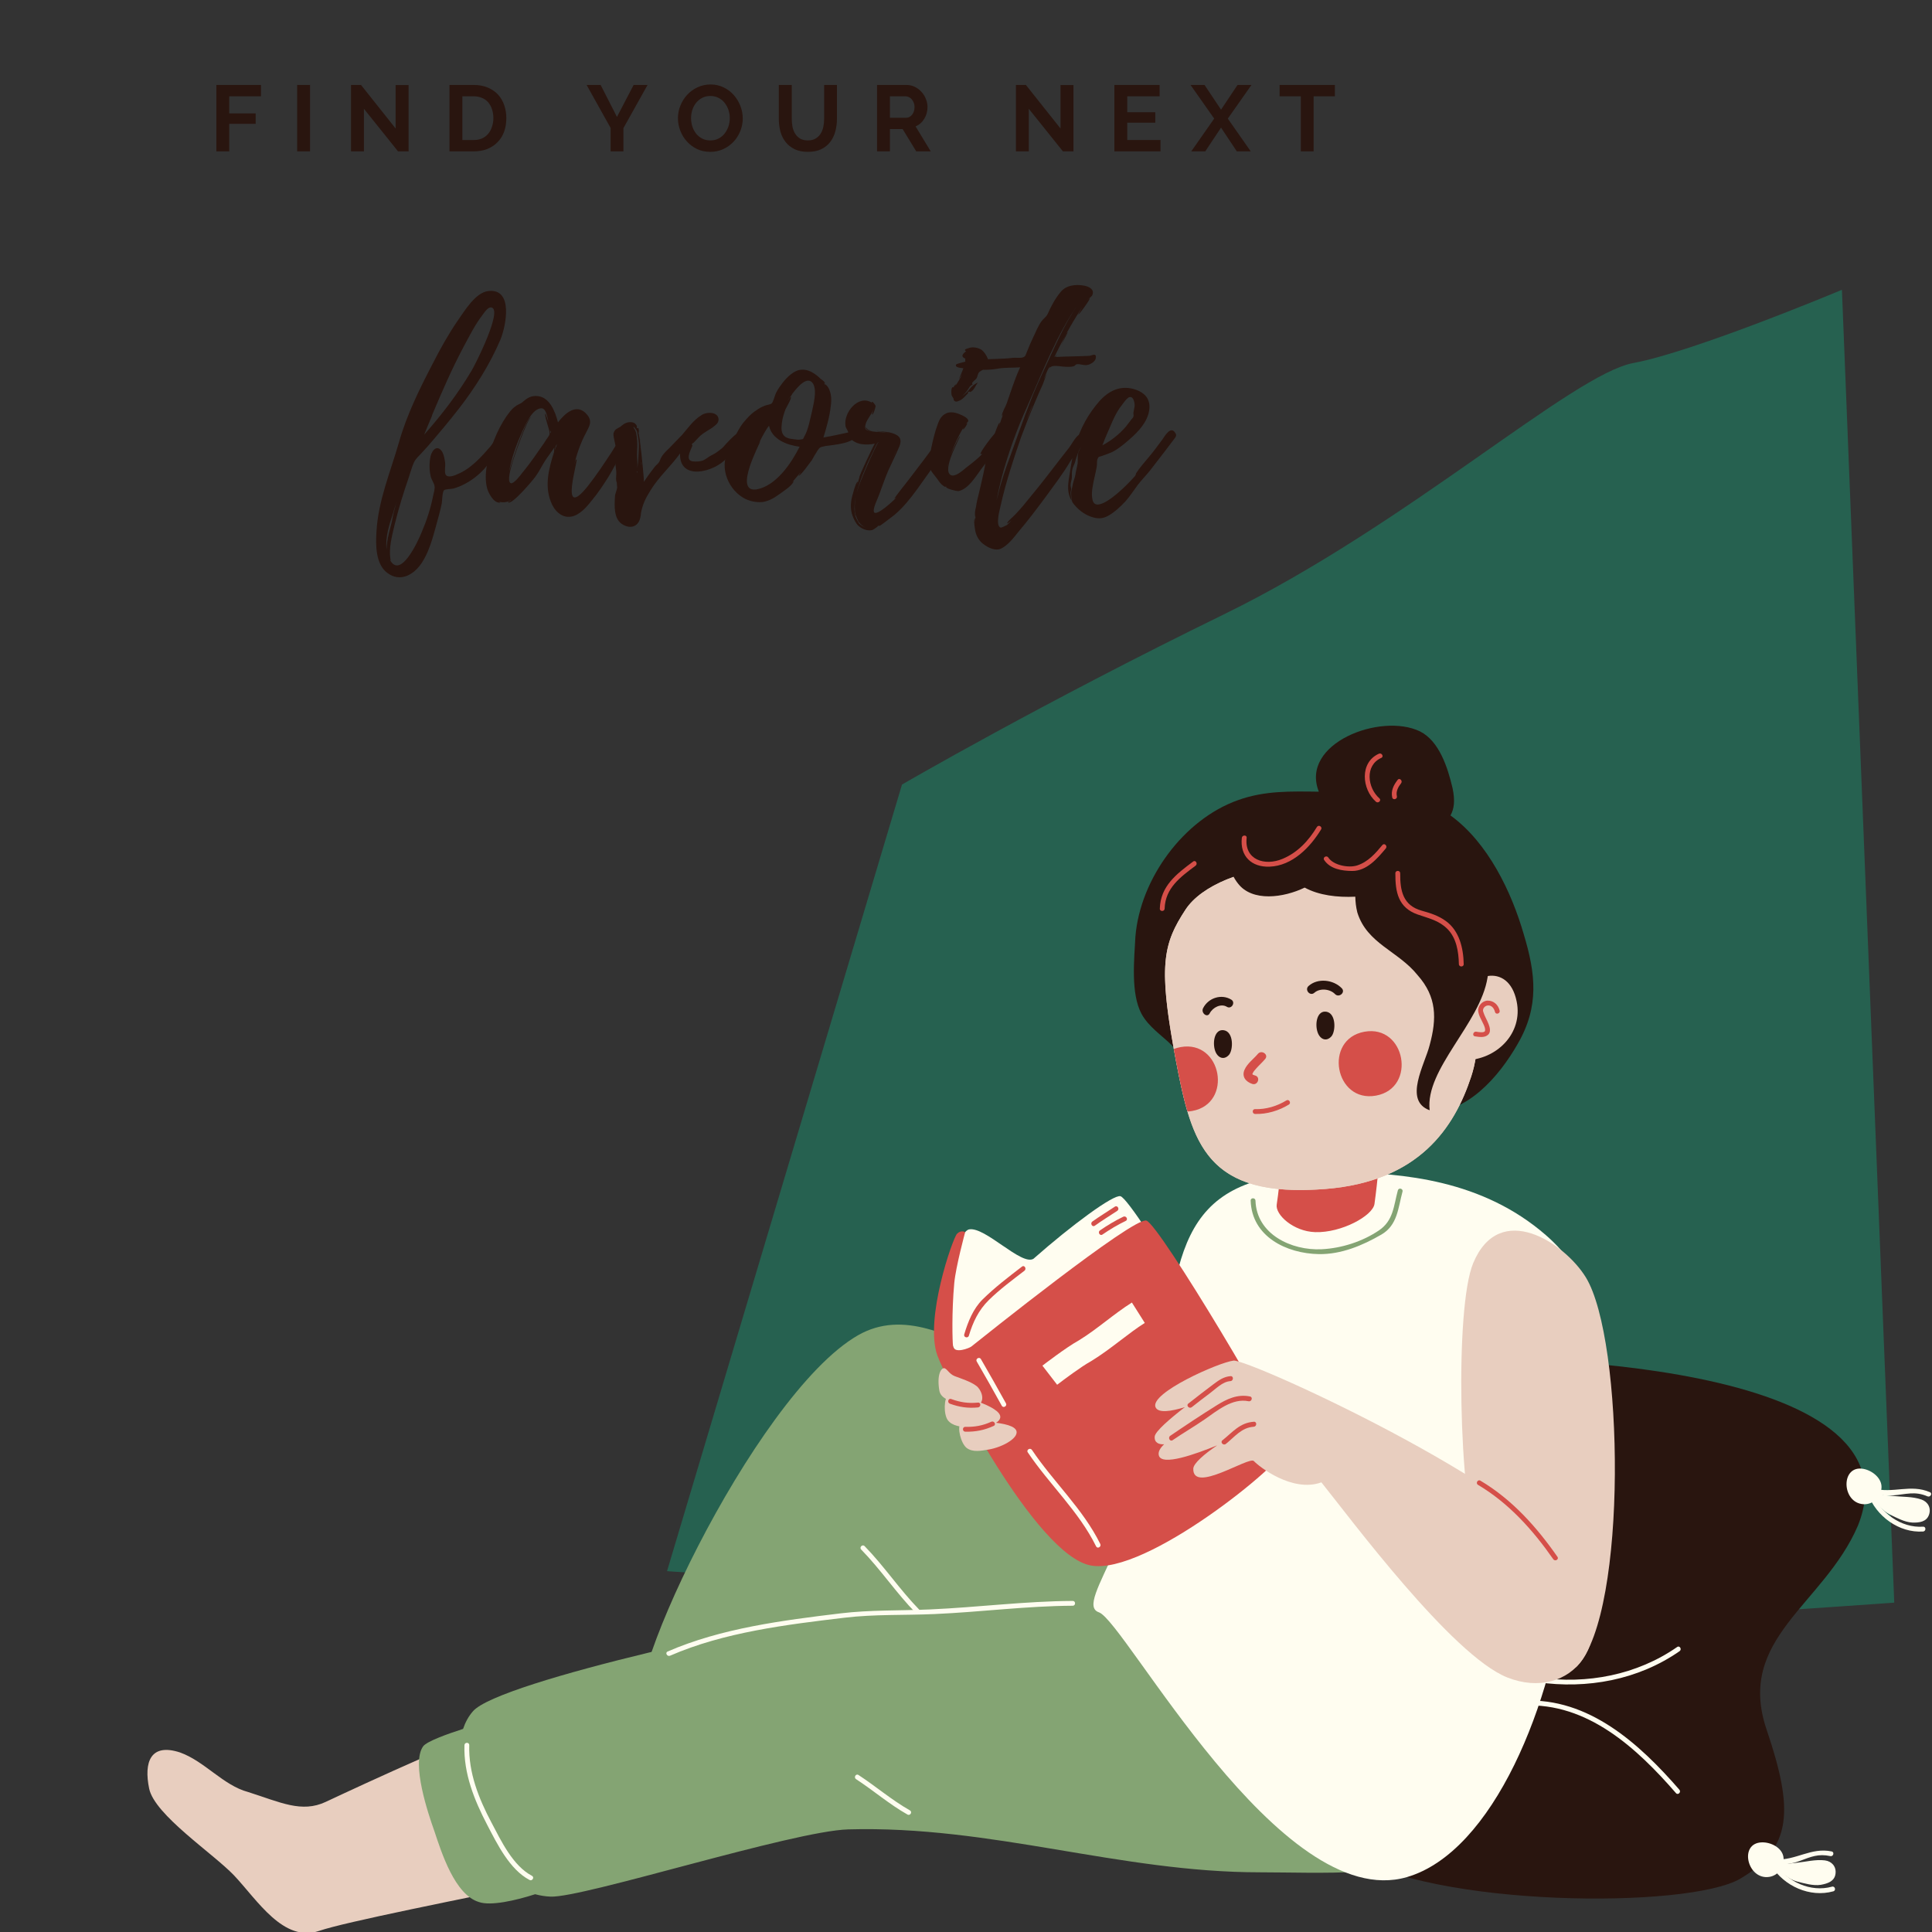 <?xml version="1.0" encoding="UTF-8"?>
<svg xmlns="http://www.w3.org/2000/svg" xmlns:xlink="http://www.w3.org/1999/xlink" width="375pt" height="375pt" viewBox="0 0 375 375" version="1.2">
<rect x="0" y="0" width="375" height="375" fill="#333333" stroke="none"/>
<defs>
<g>
<symbol overflow="visible" id="glyph1-0">
<path style="stroke:none;" d=""/>
</symbol>
<symbol overflow="visible" id="glyph1-1">
<path style="stroke:none;" d="M 1.344 0 L 1.344 -12.891 L 10 -12.891 L 10 -10.688 L 3.844 -10.688 L 3.844 -7.375 L 8.969 -7.375 L 8.969 -5.344 L 3.844 -5.344 L 3.844 0 Z M 1.344 0 "/>
</symbol>
<symbol overflow="visible" id="glyph1-2">
<path style="stroke:none;" d="M 1.344 0 L 1.344 -12.891 L 3.844 -12.891 L 3.844 0 Z M 1.344 0 "/>
</symbol>
<symbol overflow="visible" id="glyph1-3">
<path style="stroke:none;" d="M 3.844 -8.266 L 3.844 0 L 1.344 0 L 1.344 -12.891 L 3.281 -12.891 L 10 -4.438 L 10 -12.875 L 12.516 -12.875 L 12.516 0 L 10.469 0 Z M 3.844 -8.266 "/>
</symbol>
<symbol overflow="visible" id="glyph1-4">
<path style="stroke:none;" d="M 1.344 0 L 1.344 -12.891 L 6.031 -12.891 C 7.082 -12.891 8.004 -12.719 8.797 -12.375 C 9.586 -12.039 10.25 -11.582 10.781 -11 C 11.312 -10.414 11.707 -9.734 11.969 -8.953 C 12.238 -8.172 12.375 -7.344 12.375 -6.469 C 12.375 -5.488 12.227 -4.598 11.938 -3.797 C 11.645 -3.004 11.219 -2.328 10.656 -1.766 C 10.102 -1.203 9.438 -0.766 8.656 -0.453 C 7.875 -0.148 7 0 6.031 0 Z M 9.859 -6.469 C 9.859 -7.082 9.77 -7.648 9.594 -8.172 C 9.426 -8.691 9.18 -9.141 8.859 -9.516 C 8.535 -9.891 8.133 -10.176 7.656 -10.375 C 7.176 -10.582 6.633 -10.688 6.031 -10.688 L 3.844 -10.688 L 3.844 -2.203 L 6.031 -2.203 C 6.645 -2.203 7.191 -2.305 7.672 -2.516 C 8.148 -2.734 8.547 -3.035 8.859 -3.422 C 9.18 -3.805 9.426 -4.258 9.594 -4.781 C 9.77 -5.301 9.859 -5.863 9.859 -6.469 Z M 9.859 -6.469 "/>
</symbol>
<symbol overflow="visible" id="glyph1-5">
<path style="stroke:none;" d=""/>
</symbol>
<symbol overflow="visible" id="glyph1-6">
<path style="stroke:none;" d="M 2.797 -12.891 L 5.969 -6.688 L 9.203 -12.891 L 11.906 -12.891 L 7.219 -4.5 L 7.219 0 L 4.734 0 L 4.734 -4.547 L 0.078 -12.891 Z M 2.797 -12.891 "/>
</symbol>
<symbol overflow="visible" id="glyph1-7">
<path style="stroke:none;" d="M 6.844 0.094 C 5.895 0.094 5.035 -0.086 4.266 -0.453 C 3.504 -0.828 2.848 -1.316 2.297 -1.922 C 1.742 -2.535 1.316 -3.234 1.016 -4.016 C 0.711 -4.805 0.562 -5.617 0.562 -6.453 C 0.562 -7.305 0.723 -8.125 1.047 -8.906 C 1.367 -9.695 1.812 -10.395 2.375 -11 C 2.938 -11.602 3.602 -12.082 4.375 -12.438 C 5.145 -12.801 5.988 -12.984 6.906 -12.984 C 7.832 -12.984 8.68 -12.789 9.453 -12.406 C 10.223 -12.031 10.879 -11.531 11.422 -10.906 C 11.961 -10.289 12.383 -9.586 12.688 -8.797 C 12.988 -8.016 13.141 -7.219 13.141 -6.406 C 13.141 -5.551 12.984 -4.734 12.672 -3.953 C 12.359 -3.172 11.922 -2.477 11.359 -1.875 C 10.805 -1.281 10.141 -0.801 9.359 -0.438 C 8.586 -0.082 7.75 0.094 6.844 0.094 Z M 3.109 -6.453 C 3.109 -5.891 3.191 -5.348 3.359 -4.828 C 3.523 -4.305 3.77 -3.844 4.094 -3.438 C 4.414 -3.039 4.805 -2.723 5.266 -2.484 C 5.734 -2.242 6.266 -2.125 6.859 -2.125 C 7.461 -2.125 8 -2.25 8.469 -2.5 C 8.938 -2.75 9.328 -3.078 9.641 -3.484 C 9.961 -3.898 10.207 -4.363 10.375 -4.875 C 10.539 -5.383 10.625 -5.91 10.625 -6.453 C 10.625 -7.004 10.535 -7.539 10.359 -8.062 C 10.18 -8.582 9.93 -9.039 9.609 -9.438 C 9.285 -9.844 8.891 -10.16 8.422 -10.391 C 7.961 -10.629 7.441 -10.75 6.859 -10.75 C 6.254 -10.75 5.719 -10.625 5.25 -10.375 C 4.781 -10.125 4.383 -9.797 4.062 -9.391 C 3.75 -8.984 3.508 -8.523 3.344 -8.016 C 3.188 -7.504 3.109 -6.984 3.109 -6.453 Z M 3.109 -6.453 "/>
</symbol>
<symbol overflow="visible" id="glyph1-8">
<path style="stroke:none;" d="M 6.797 -2.125 C 7.391 -2.125 7.883 -2.242 8.281 -2.484 C 8.688 -2.723 9.016 -3.035 9.266 -3.422 C 9.516 -3.816 9.691 -4.266 9.797 -4.766 C 9.898 -5.266 9.953 -5.781 9.953 -6.312 L 9.953 -12.891 L 12.438 -12.891 L 12.438 -6.312 C 12.438 -5.438 12.328 -4.609 12.109 -3.828 C 11.898 -3.055 11.566 -2.379 11.109 -1.797 C 10.66 -1.211 10.078 -0.75 9.359 -0.406 C 8.648 -0.07 7.801 0.094 6.812 0.094 C 5.781 0.094 4.906 -0.082 4.188 -0.438 C 3.469 -0.801 2.883 -1.273 2.438 -1.859 C 1.988 -2.441 1.66 -3.117 1.453 -3.891 C 1.254 -4.672 1.156 -5.477 1.156 -6.312 L 1.156 -12.891 L 3.672 -12.891 L 3.672 -6.312 C 3.672 -5.77 3.719 -5.25 3.812 -4.75 C 3.914 -4.25 4.094 -3.801 4.344 -3.406 C 4.594 -3.02 4.914 -2.707 5.312 -2.469 C 5.719 -2.238 6.211 -2.125 6.797 -2.125 Z M 6.797 -2.125 "/>
</symbol>
<symbol overflow="visible" id="glyph1-9">
<path style="stroke:none;" d="M 1.344 0 L 1.344 -12.891 L 7.047 -12.891 C 7.641 -12.891 8.188 -12.766 8.688 -12.516 C 9.188 -12.266 9.617 -11.938 9.984 -11.531 C 10.348 -11.133 10.629 -10.676 10.828 -10.156 C 11.035 -9.645 11.141 -9.129 11.141 -8.609 C 11.141 -7.773 10.93 -7.016 10.516 -6.328 C 10.098 -5.641 9.535 -5.145 8.828 -4.844 L 11.766 0 L 8.953 0 L 6.312 -4.328 L 3.844 -4.328 L 3.844 0 Z M 3.844 -6.516 L 6.984 -6.516 C 7.211 -6.516 7.426 -6.566 7.625 -6.672 C 7.832 -6.785 8.008 -6.938 8.156 -7.125 C 8.301 -7.312 8.414 -7.531 8.5 -7.781 C 8.582 -8.039 8.625 -8.316 8.625 -8.609 C 8.625 -8.91 8.57 -9.188 8.469 -9.438 C 8.375 -9.695 8.242 -9.922 8.078 -10.109 C 7.922 -10.297 7.734 -10.438 7.516 -10.531 C 7.305 -10.633 7.094 -10.688 6.875 -10.688 L 3.844 -10.688 Z M 3.844 -6.516 "/>
</symbol>
<symbol overflow="visible" id="glyph1-10">
<path style="stroke:none;" d="M 10.297 -2.203 L 10.297 0 L 1.344 0 L 1.344 -12.891 L 10.125 -12.891 L 10.125 -10.688 L 3.844 -10.688 L 3.844 -7.594 L 9.281 -7.594 L 9.281 -5.562 L 3.844 -5.562 L 3.844 -2.203 Z M 10.297 -2.203 "/>
</symbol>
<symbol overflow="visible" id="glyph1-11">
<path style="stroke:none;" d="M 2.672 -12.891 L 5.875 -8.094 L 9.078 -12.891 L 11.781 -12.891 L 7.188 -6.359 L 11.641 0 L 8.938 0 L 5.875 -4.609 L 2.812 0 L 0.094 0 L 4.547 -6.359 L -0.047 -12.891 Z M 2.672 -12.891 "/>
</symbol>
<symbol overflow="visible" id="glyph1-12">
<path style="stroke:none;" d="M 10.984 -10.688 L 6.859 -10.688 L 6.859 0 L 4.375 0 L 4.375 -10.688 L 0.25 -10.688 L 0.25 -12.891 L 10.984 -12.891 Z M 10.984 -10.688 "/>
</symbol>
<symbol overflow="visible" id="glyph0-0">
<path style="stroke:none;" d="M 22.492 -13.398 L 22.492 -13.453 C 22.059 -14.812 19.77 -11.273 19.496 -10.945 C 17.699 -8.879 15.633 -6.535 13.016 -5.5 C 12.363 -5.176 11.055 -4.738 10.73 -5.5 C 10.512 -5.992 10.73 -7.133 10.676 -7.68 C 10.566 -8.387 10.457 -9.148 10.129 -9.805 C 9.203 -11.328 8.168 -10.293 7.844 -9.039 C 7.57 -7.789 7.57 -6.371 7.844 -5.176 C 7.953 -4.52 8.496 -3.867 8.605 -3.215 C 8.715 -2.668 8.441 -1.852 8.332 -1.309 C 7.844 1.145 7.082 3.484 6.102 5.773 C 5.445 7.406 2.016 14.977 -0.055 11.109 L -0.109 11.055 L 0.109 11.219 C -0.383 9.039 0.383 6.371 0.871 4.25 C 1.633 1.145 2.559 -1.852 3.594 -4.848 C 3.812 -5.609 4.086 -6.371 4.355 -7.188 C 4.684 -8.008 4.793 -8.223 5.336 -8.824 C 6.047 -9.531 6.699 -10.293 7.352 -11 C 9.422 -13.398 11.438 -15.793 13.344 -18.246 C 16.504 -22.328 19.391 -26.906 21.402 -31.645 C 22.438 -34.148 24.02 -41.609 19.062 -41.066 C 16.559 -40.793 14.434 -37.199 13.125 -35.348 C 11.328 -32.734 9.75 -29.902 8.332 -27.121 C 5.719 -22.113 3.215 -17.047 1.688 -11.656 C 0.055 -5.938 -2.344 -0.383 -2.668 5.719 C -2.832 8.223 -2.832 11.926 -0.598 13.617 C 1.961 15.578 4.629 13.996 6.156 11.656 C 7.898 8.988 8.605 5.445 9.477 2.395 C 9.695 1.633 9.859 0.871 10.02 0.109 C 10.074 -0.328 10.129 -2.125 10.457 -2.395 C 10.73 -2.668 11.926 -2.613 12.254 -2.723 C 15.031 -3.484 18.027 -5.719 19.496 -8.223 C 20.371 -9.586 22.984 -11.492 22.492 -13.398 Z M 7.734 -15.957 C 7.734 -16.012 7.789 -16.066 7.789 -16.121 L 7.789 -16.066 C 8.113 -16.773 8.168 -16.992 8.113 -16.938 C 10.02 -21.457 11.98 -25.98 14.27 -30.281 C 15.414 -32.406 16.504 -34.586 17.973 -36.492 C 18.355 -36.98 19.008 -38.07 19.715 -37.852 C 21.785 -37.254 16.559 -26.852 15.793 -25.598 C 13.18 -21.188 10.02 -17.047 6.59 -13.18 Z M 0.543 2.125 C 0.762 1.363 0.98 0.598 1.254 -0.109 C 0.871 1.09 0.543 2.395 0.328 3.648 C 0.109 4.684 -0.707 7.188 -0.707 9.094 C -0.98 6.754 -0.164 4.195 0.543 2.125 Z M 7.953 -16.504 L 8.113 -16.938 C 8.113 -16.883 8.008 -16.664 7.953 -16.504 Z M 7.953 -16.504 "/>
</symbol>
<symbol overflow="visible" id="glyph0-1">
<path style="stroke:none;" d="M 27.723 -13.125 C 27.668 -14.324 26.688 -13.289 26.359 -12.852 C 25.652 -11.82 25 -10.73 24.344 -9.695 C 22.875 -7.461 21.402 -5.227 19.715 -3.105 C 14.105 3.812 18.027 -8.496 17.59 -8.387 C 17.375 -8.332 17.211 -7.516 17.156 -7.352 C 17.59 -9.312 18.41 -11.656 19.445 -13.562 C 20.043 -14.758 20.75 -15.738 19.66 -17.047 C 17.645 -19.496 15.305 -17.266 13.996 -15.578 C 13.453 -17.645 12.363 -20.695 9.695 -20.695 C 8.496 -20.695 7.789 -20.098 6.973 -19.391 C 6.48 -19.062 6.102 -19.008 5.664 -18.625 C 4.957 -18.137 4.465 -17.375 3.977 -16.719 C 2.125 -13.996 0.816 -10.566 0.219 -7.406 C -0.055 -5.883 -0.164 -4.195 0.273 -2.668 C 0.543 -1.797 1.523 0.164 2.777 0 C 2.832 0 2.723 -0.055 2.559 -0.164 C 3.324 0.055 4.195 -0.055 4.848 -0.488 C 4.902 -0.383 4.25 -0.109 4.25 -0.109 C 4.848 0.816 9.312 -4.574 9.641 -5.066 C 10.348 -6.047 10.84 -7.082 11.492 -8.113 C 11.98 -8.879 12.746 -9.859 13.289 -10.676 C 13.234 -10.293 13.234 -9.805 13.234 -9.805 C 12.254 -6.699 11.328 -3.324 12.637 -0.109 C 13.234 1.523 14.707 3.051 16.559 2.723 C 18.191 2.449 19.551 0.871 20.531 -0.383 C 21.73 -1.797 22.766 -3.375 23.801 -5.012 C 24.672 -6.48 25.488 -7.953 26.195 -9.586 C 26.633 -10.621 27.832 -11.871 27.723 -13.125 Z M 12.09 -12.746 C 11.82 -12.363 11.547 -11.98 11.328 -11.602 L 9.914 -9.586 C 8.988 -8.223 8.008 -6.918 6.973 -5.664 C 6.699 -5.281 5.391 -3.594 4.848 -3.758 C 4.031 -4.031 4.902 -6.863 5.012 -7.297 C 5.176 -8.062 8.062 -16.449 8.824 -16.613 C 7.844 -16.664 4.684 -6.809 4.52 -5.992 C 4.957 -8.66 5.938 -11.273 7.027 -13.727 C 7.625 -14.977 8.988 -18.301 10.785 -18.301 C 11.766 -18.301 11.98 -16.285 12.145 -15.633 C 12.09 -15.738 11.602 -17.32 11.547 -17.266 C 11.273 -17.047 12.363 -14.051 12.363 -13.617 C 12.363 -13.18 12.363 -13.18 12.09 -12.746 Z M 13.344 -10.074 C 13.344 -10.074 13.508 -10.84 13.562 -11 L 13.832 -11.383 Z M 12.527 -13.453 L 12.527 -13.996 C 12.691 -13.777 12.691 -13.617 12.527 -13.453 Z M 12.527 -13.453 "/>
</symbol>
<symbol overflow="visible" id="glyph0-2">
<path style="stroke:none;" d="M 26.578 -13.016 C 26.359 -15.738 22.438 -10.84 22.223 -10.676 C 21.566 -10.129 20.969 -9.641 20.207 -9.258 C 19.445 -8.934 18.734 -8.168 17.973 -8.062 C 17.539 -7.953 16.449 -7.898 16.012 -8.113 C 15.086 -8.605 16.066 -10.293 16.34 -11.055 C 16.395 -11.164 16.176 -11.109 16.285 -11.438 L 16.613 -11.656 L 17.59 -12.691 C 18.516 -13.672 19.77 -14.105 20.75 -14.977 C 21.078 -15.25 21.297 -15.469 21.402 -15.902 C 21.621 -17.645 19.172 -17.699 18.137 -16.992 C 16.504 -16.012 15.469 -14.434 14.324 -13.125 L 12.527 -11.273 C 11.82 -10.457 10.84 -9.75 10.293 -8.77 C 10.074 -8.441 10.074 -8.062 9.75 -7.68 C 9.422 -7.352 9.039 -7.027 8.77 -6.59 C 8.113 -5.773 7.516 -4.902 6.918 -4.031 C 6.973 -4.574 6.535 -8.605 6.316 -10.84 C 6.316 -10.184 6.371 -9.477 6.371 -9.367 L 6.262 -11 L 6.262 -11.055 C 6.156 -11.98 6.047 -12.961 5.773 -13.887 L 5.938 -13.508 C 5.992 -13.453 5.938 -14.215 5.883 -14.379 C 5.828 -14.543 5.555 -14.488 5.609 -14.324 C 5.445 -14.652 5.719 -14.758 5.391 -15.141 C 4.957 -15.738 4.086 -15.684 3.484 -15.469 C 2.996 -15.305 2.559 -14.867 2.344 -14.707 C 1.797 -14.379 1.254 -14.27 1.035 -13.453 C 0.871 -12.801 1.852 -9.695 1.688 -9.422 L 1.742 -9.477 C 1.797 -9.258 1.797 -9.039 1.797 -8.879 C 1.742 -8.879 1.742 -8.988 1.742 -9.039 C 1.742 -9.039 1.469 -8.387 1.469 -8.277 C 1.309 -7.516 1.469 -7.082 1.523 -6.371 C 1.633 -5.773 1.523 -5.281 1.523 -4.684 C 1.523 -4.141 1.633 -3.977 1.688 -3.812 C 1.633 -3.922 1.742 -2.941 1.742 -2.941 C 1.688 -2.395 1.309 -1.742 1.309 -1.09 C 1.199 0.652 1.09 2.996 2.559 4.086 C 3.594 4.848 5.066 5.066 5.883 3.812 C 6.207 3.27 6.316 2.613 6.371 1.961 C 6.699 0.273 7.297 -0.926 8.223 -2.395 C 9.859 -5.066 12.145 -7.027 13.941 -9.531 C 13.777 -4.086 20.641 -5.938 22.984 -8.605 C 23.363 -8.988 23.637 -9.477 24.02 -9.859 C 24.781 -10.512 25.488 -11.219 26.09 -12.035 C 26.305 -12.309 26.688 -12.637 26.578 -13.016 Z M 5.938 -10.566 C 5.883 -9.258 5.828 -7.953 5.664 -6.699 C 5.719 -7.734 5.555 -8.934 5.609 -10.02 C 5.664 -10.945 5.664 -11.766 5.555 -12.691 C 5.5 -13.125 5.445 -13.562 5.281 -13.941 C 5.227 -14.16 4.902 -14.488 4.902 -14.707 C 4.902 -14.867 5.391 -14.16 5.445 -14.105 C 5.609 -13.832 5.664 -13.453 5.719 -13.125 C 5.883 -12.309 5.992 -11.438 5.938 -10.566 Z M 5.609 -5.828 C 5.555 -5.828 5.5 -5.883 5.555 -6.047 C 5.664 -6.047 5.664 -5.992 5.609 -5.828 Z M 6.426 -7.188 L 6.426 -8.008 C 6.48 -7.734 6.48 -7.461 6.426 -7.188 Z M 6.262 -11.547 L 6.262 -12.363 C 6.207 -12.363 6.262 -12.035 6.262 -11.547 Z M 6.316 -10.895 C 6.262 -10.945 6.262 -10.945 6.262 -11 L 6.262 -11.109 C 6.262 -11 6.316 -10.945 6.316 -10.895 Z M 6.316 -10.895 "/>
</symbol>
<symbol overflow="visible" id="glyph0-3">
<path style="stroke:none;" d="M 25.055 -13.562 C 25.055 -13.562 25.109 -13.508 25.055 -13.617 C 24.781 -13.996 24.398 -13.727 24.02 -13.617 C 22.438 -13.289 20.805 -12.906 19.172 -12.637 C 19.77 -14.598 20.371 -16.664 20.586 -18.68 C 20.695 -19.445 20.75 -20.262 20.586 -21.023 C 20.477 -21.512 20.316 -22.004 20.043 -22.438 C 20.043 -22.438 19.391 -23.258 19.551 -22.82 L 19.496 -22.875 L 19.281 -23.309 L 19.496 -23.094 C 19.551 -23.418 18.625 -24.02 18.625 -24.02 C 17.266 -25.379 15.414 -26.414 13.562 -25.379 C 12.418 -24.727 11.492 -23.637 10.73 -22.547 C 10.457 -22.168 10.184 -21.73 9.969 -21.297 C 9.75 -20.859 9.422 -19.445 9.094 -19.227 C 8.824 -19.008 8.008 -18.953 7.625 -18.734 C 7.082 -18.516 6.59 -18.246 6.156 -17.918 C 5.121 -17.266 4.301 -16.34 3.539 -15.414 C 2.234 -13.672 1.578 -11.711 0.652 -9.969 C -1.09 -6.645 0.816 -2.289 4.031 -0.707 C 5.066 -0.219 6.262 0 7.352 -0.109 C 8.496 -0.273 9.586 -0.871 10.457 -1.523 C 11.273 -2.125 13.07 -3.215 13.398 -4.141 C 13.398 -4.195 13.289 -4.141 13.125 -3.977 L 14.707 -5.828 C 14.758 -5.773 14.324 -5.227 14.324 -5.227 C 14.707 -5.066 16.664 -7.953 16.883 -8.168 C 17.266 -8.824 17.645 -9.531 18.082 -10.184 C 18.465 -10.676 18.355 -10.621 18.898 -10.84 C 18.844 -10.785 19.551 -11 19.66 -11 C 20.262 -11.109 26.633 -11.547 25.055 -13.562 Z M 6.207 -2.559 L 6.156 -2.559 C 1.633 -1.906 6.863 -11.492 6.973 -12.035 L 6.645 -11.547 C 7.461 -13.18 8.223 -14.488 8.605 -14.922 C 9.203 -12.199 12.145 -11.164 14.543 -10.84 C 12.961 -7.68 10.02 -3.27 6.207 -2.559 Z M 16.938 -17.645 C 16.559 -16.121 16.23 -14.105 15.414 -12.746 C 15.141 -12.199 15.305 -12.363 14.758 -12.254 C 14.434 -12.145 13.727 -12.254 13.398 -12.309 C 12.801 -12.363 12.09 -12.473 11.656 -12.852 C 10.895 -13.508 11 -14.543 11.109 -15.469 C 11.219 -16.395 11.492 -17.266 11.82 -18.137 C 11.98 -18.465 13.016 -20.207 12.852 -20.531 C 12.801 -20.695 12.199 -19.715 12.145 -19.66 C 12.473 -20.262 12.801 -20.586 13.07 -20.969 C 13.016 -20.969 13.07 -21.023 13.125 -21.133 L 13.125 -21.078 L 13.18 -21.188 C 13.18 -21.188 13.18 -21.242 13.234 -21.242 C 14.051 -22.328 16.066 -24.781 17.156 -23.094 C 17.973 -21.676 17.211 -19.008 16.938 -17.645 Z M 13.18 -21.188 L 13.234 -21.242 C 13.234 -21.188 13.18 -21.188 13.18 -21.188 Z M 13.18 -21.188 "/>
</symbol>
<symbol overflow="visible" id="glyph0-4">
<path style="stroke:none;" d="M 22.328 -13.234 C 22.004 -14.652 20.695 -12.746 20.422 -12.418 L 17.43 -8.387 L 14.488 -4.52 L 12.906 -2.504 C 12.746 -2.289 11.547 -0.762 11.656 -0.762 C 11.766 -0.871 11.926 -0.871 12.09 -1.035 C 11.273 -0.164 8.277 2.559 7.734 1.906 C 7.297 1.363 8.496 -0.926 8.66 -1.469 C 9.258 -3.051 9.805 -4.684 10.457 -6.207 C 11.164 -7.789 11.98 -9.367 12.637 -10.945 C 13.289 -12.637 12.309 -13.234 10.73 -13.617 C 10.02 -13.777 9.148 -13.777 8.332 -13.887 C 8.332 -13.832 8.387 -13.832 8.387 -13.832 C 9.094 -13.727 10.129 -13.672 11 -13.398 C 9.695 -13.777 8.062 -13.617 7.027 -13.887 C 6.316 -14.051 5.883 -14.051 5.992 -14.867 C 6.102 -15.957 7.242 -17.102 7.625 -18.137 C 7.625 -18.082 7.242 -17.102 7.297 -17.102 C 7.57 -16.992 8.008 -18.516 8.008 -18.734 C 7.953 -19.008 7.297 -19.824 7.242 -19.496 L 7.352 -19.336 C 4.738 -21.133 1.633 -17.43 2.18 -14.758 C 2.289 -14.379 2.504 -14.16 2.668 -13.727 C 2.777 -13.398 2.668 -13.016 2.996 -12.582 C 4.141 -11.164 6.207 -11.109 7.844 -11.438 C 7.57 -11.055 4.684 -4.957 4.848 -4.902 L 4.465 -3.539 C 4.41 -3.594 4.629 -4.031 4.52 -4.031 C 4.141 -4.086 3.375 -0.926 3.324 -0.652 C 3.105 0.652 3.16 1.797 3.703 2.996 C 4.031 3.758 4.41 4.41 5.121 4.848 C 5.773 5.281 6.59 5.5 7.352 5.336 C 7.625 5.227 8.66 4.52 8.387 4.574 L 8.77 4.41 C 8.715 4.465 8.66 4.52 8.66 4.574 C 8.824 4.629 11.328 2.613 11.656 2.395 C 13.398 0.926 14.812 -0.871 16.121 -2.668 C 17.43 -4.52 18.789 -6.371 20.043 -8.223 C 20.641 -9.094 21.188 -9.969 21.621 -10.895 C 21.949 -11.547 22.492 -12.473 22.328 -13.234 Z M 6.047 -6.699 C 6.426 -7.68 6.863 -8.605 7.352 -9.531 C 7.461 -9.695 8.223 -11.656 8.605 -11.766 C 8.332 -11.602 7.188 -8.934 6.918 -8.441 L 5.883 -6.047 C 5.336 -4.738 4.738 -3.375 4.355 -1.961 C 4.738 -3.594 5.391 -5.176 6.047 -6.699 Z M 4.738 3.758 C 5.066 4.195 5.5 4.629 6.102 4.848 C 5.609 4.684 5.176 4.41 4.848 4.086 C 4.902 4.086 4.902 4.141 4.902 4.195 C 4.574 3.758 4.141 2.832 4.086 2.668 C 3.922 2.016 3.867 1.254 3.922 0.598 C 3.922 0.055 3.977 -0.383 4.086 -0.871 L 4.086 -0.816 C 3.977 -0.109 3.922 0.598 3.977 1.363 L 3.977 1.633 C 3.922 1.578 3.922 1.523 3.922 1.523 C 3.922 1.523 3.922 1.578 3.977 1.688 L 3.977 1.742 L 4.195 2.887 L 4.031 2.18 C 4.141 2.504 4.41 3.105 4.684 3.703 L 4.629 3.648 C 4.629 3.703 4.684 3.758 4.738 3.812 Z M 6.262 -14.215 C 6.535 -13.996 7.027 -13.941 7.516 -13.887 C 7.082 -13.941 6.699 -14.051 6.426 -14.27 C 6.426 -14.27 6.102 -14.543 6.047 -14.652 C 6.047 -14.543 6.156 -14.27 6.262 -14.215 Z M 11.98 -9.969 L 10.84 -7.57 L 11.98 -10.02 Z M 4.141 -1.035 C 4.141 -0.98 4.086 -0.926 4.086 -0.871 L 4.086 -0.926 C 4.086 -0.98 4.141 -0.98 4.141 -1.035 Z M 12.035 -10.129 L 12.035 -10.074 L 11.98 -10.074 Z M 12.035 -10.129 L 12.035 -10.074 L 11.98 -10.074 Z M 4.195 -1.742 C 4.195 -1.797 4.25 -1.852 4.25 -1.961 C 4.25 -1.852 4.195 -1.797 4.195 -1.742 Z M 4.41 3.27 C 4.41 3.27 4.465 3.324 4.465 3.375 C 4.465 3.324 4.41 3.324 4.41 3.27 Z M 6.102 -14.758 C 6.047 -14.758 6.047 -14.707 6.047 -14.707 Z M 6.102 -14.758 "/>
</symbol>
<symbol overflow="visible" id="glyph0-5">
<path style="stroke:none;" d="M 14.27 -13.398 C 14.16 -14.105 13.398 -13.887 13.016 -13.617 C 12.527 -13.289 9.805 -9.695 10.02 -9.422 C 10.184 -9.422 10.293 -9.422 10.402 -9.531 C 9.641 -8.605 8.223 -7.57 7.188 -6.754 C 6.59 -6.262 5.121 -4.902 4.25 -5.336 C 2.395 -6.262 6.156 -12.801 5.992 -12.852 C 5.828 -12.906 4.465 -9.859 4.195 -9.148 C 4.848 -11.055 5.719 -12.961 6.754 -14.652 C 6.699 -14.488 6.535 -14.215 6.645 -14.215 C 6.754 -14.16 7.57 -15.305 7.406 -15.414 C 7.352 -15.414 7.242 -15.414 7.188 -15.359 C 7.352 -15.523 7.625 -15.578 7.625 -15.902 C 7.625 -16.449 6.371 -16.992 5.938 -17.156 C 4.902 -17.59 3.867 -17.699 3.051 -17.156 C 1.961 -16.504 1.742 -15.195 1.309 -14.051 C 1.199 -13.727 0.164 -9.859 0.383 -9.805 C 0.488 -9.859 0.488 -9.914 0.543 -10.02 L 0.383 -9.039 C 0.328 -9.039 0.438 -9.312 0.328 -9.312 C -0.109 -9.312 0 -7.352 0.055 -7.082 C 0.273 -6.102 1.035 -5.391 1.633 -4.574 C 1.961 -4.086 2.289 -3.594 2.777 -3.27 C 3.43 -2.777 2.996 -3.27 3.43 -3.051 L 3.324 -3.051 C 3.27 -2.723 5.336 -2.18 5.773 -2.234 C 7.68 -2.668 9.039 -5.012 10.129 -6.48 C 11.164 -7.789 12.035 -9.094 12.961 -10.457 C 13.508 -11.164 14.488 -12.363 14.27 -13.398 Z M 4.738 -20.262 C 4.848 -20.098 4.684 -19.879 5.066 -19.66 C 5.445 -19.496 5.664 -19.715 5.992 -19.824 C 6.645 -20.098 7.133 -20.805 7.625 -21.242 C 7.789 -21.352 7.461 -21.297 7.461 -21.297 C 8.168 -21.949 7.57 -21.188 8.223 -21.566 C 8.879 -22.004 8.988 -22.711 9.531 -23.309 C 8.879 -23.039 8.387 -22.656 7.953 -22.113 C 7.406 -21.402 7.027 -21.078 6.426 -20.695 C 7.082 -21.188 7.406 -21.676 7.953 -22.547 C 8.113 -22.711 8.277 -22.82 8.496 -22.93 C 8.332 -23.094 8.332 -23.258 8.551 -23.418 C 8.715 -23.691 9.039 -23.801 9.203 -24.074 C 9.477 -24.453 9.422 -24.945 9.75 -25.324 C 10.02 -25.543 10.402 -25.707 10.621 -25.926 C 11.109 -26.359 11.656 -27.176 11.438 -27.887 C 11.219 -28.539 10.676 -29.355 10.074 -29.738 C 9.367 -30.117 8.387 -30.281 7.625 -29.953 C 7.461 -29.902 6.809 -29.738 7.027 -29.52 C 7.082 -29.41 7.133 -29.41 7.242 -29.41 C 6.754 -29.027 5.938 -28.375 7.082 -27.941 C 6.973 -27.832 7.082 -27.34 7.082 -27.285 C 7.027 -26.906 6.262 -24.891 5.773 -23.91 L 6.426 -24.891 C 6.047 -24.074 5.609 -23.309 5.121 -22.656 C 5.445 -23.363 4.793 -22.547 4.793 -22.383 C 4.195 -22.656 4.355 -20.969 4.41 -20.805 C 4.41 -20.75 4.738 -20.262 4.738 -20.262 Z M 3.703 -7.297 L 3.703 -7.242 L 3.594 -6.918 L 3.703 -7.352 C 3.758 -7.406 3.758 -7.406 3.703 -7.297 Z M 5.5 -23.473 C 5.5 -23.473 5.609 -23.582 5.719 -23.801 Z M 4.957 -22.438 C 4.957 -22.383 4.957 -22.383 4.902 -22.328 C 4.902 -22.328 4.902 -22.383 4.848 -22.383 C 4.902 -22.383 4.902 -22.383 4.957 -22.438 Z M 4.957 -22.438 "/>
</symbol>
<symbol overflow="visible" id="glyph0-6">
<path style="stroke:none;" d="M 22.113 -28.32 C 22.059 -29.082 21.242 -28.484 20.805 -28.484 C 18.625 -28.375 16.449 -28.375 14.324 -28.266 C 14.324 -28.32 14.434 -28.539 14.598 -28.867 C 14.379 -28.484 14.215 -28.266 14.051 -28.266 C 15.684 -31.59 17.43 -34.91 19.496 -37.961 C 19.445 -37.852 18.625 -36.492 18.68 -36.492 C 18.844 -36.438 20.859 -39.215 20.914 -39.594 C 20.914 -39.812 20.422 -39.27 20.422 -39.324 C 20.75 -39.648 21.297 -39.922 21.457 -40.359 C 21.84 -41.445 20.695 -41.938 19.879 -42.102 C 18.191 -42.426 16.285 -42.211 15.195 -40.793 C 14.16 -39.539 13.398 -38.07 12.746 -36.598 C 12.418 -35.945 11.98 -35.781 11.547 -35.184 C 10.895 -34.258 10.457 -33.168 9.969 -32.133 C 9.531 -31.207 9.094 -30.227 8.715 -29.246 C 8.496 -28.758 8.496 -28.375 8.008 -28.211 C 7.516 -27.996 6.59 -28.156 6.047 -28.102 C 3.922 -27.832 1.852 -27.941 -0.273 -27.723 C -1.363 -27.668 -2.449 -27.668 -3.484 -27.285 C -3.703 -27.23 -4.902 -26.961 -5.012 -26.797 C -5.336 -26.195 -4.031 -26.141 -3.758 -26.09 C -1.688 -25.816 0.926 -25.598 2.996 -25.98 C 4.41 -26.25 5.883 -26.141 7.406 -26.25 C 6.645 -24.617 6.047 -22.875 5.445 -21.133 L 4.793 -19.227 C 4.574 -18.625 3.867 -17.484 3.867 -16.828 C 3.867 -16.719 4.031 -16.992 4.141 -17.266 C 3.867 -16.449 3.539 -15.633 3.324 -14.812 C 3.324 -14.867 3.484 -15.523 3.43 -15.523 C 3.16 -15.523 2.07 -12.199 1.961 -11.926 C 1.418 -10.293 0.816 -8.66 0.543 -6.918 C 0.219 -5.176 -0.219 -3.484 -0.598 -1.797 C -0.816 -0.926 -1.035 -0.109 -1.145 0.762 C -1.254 1.199 -1.363 1.688 -1.363 2.125 C -1.363 2.234 -1.363 2.941 -1.254 2.723 L -1.363 3.812 L -1.363 2.996 C -1.688 3.375 -1.363 5.121 -1.309 5.445 C -1.09 6.535 -0.543 7.516 0.438 8.168 C 1.309 8.824 2.668 9.422 3.703 8.934 C 5.066 8.277 6.207 6.754 7.082 5.664 C 8.988 3.43 10.73 1.09 12.473 -1.254 C 14.051 -3.43 15.684 -5.555 17.047 -7.844 C 17.809 -9.148 19.281 -10.348 19.77 -11.82 C 20.043 -12.527 19.879 -13.398 19.008 -13.234 C 18.301 -13.07 17.32 -11.164 16.883 -10.621 C 14.922 -8.168 13.07 -5.664 11.109 -3.215 L 7.953 0.652 C 7.461 1.199 6.973 1.797 6.426 2.344 C 6.207 2.613 4.848 3.703 4.902 4.031 C 4.902 4.141 5.5 3.648 5.719 3.484 C 5.445 3.812 5.121 4.086 4.848 4.355 C 4.902 4.301 3.758 4.957 3.594 4.848 C 2.559 4.41 3.484 1.254 3.648 0.488 C 4.629 -3.922 6.102 -8.387 7.57 -12.637 C 8.441 -14.977 9.312 -17.211 10.293 -19.496 C 10.785 -20.641 11.273 -21.84 11.82 -22.984 L 12.582 -25.055 L 11.98 -23.855 C 12.363 -24.836 12.906 -26.305 13.234 -26.359 L 13.07 -26.035 C 13.18 -26.195 13.289 -26.305 13.398 -26.359 C 13.996 -26.742 15.523 -26.359 16.23 -26.359 C 16.719 -26.359 17.32 -26.305 17.809 -26.469 C 18.137 -26.578 18.027 -26.742 18.41 -26.852 C 19.062 -26.961 19.879 -26.523 20.586 -26.742 C 21.242 -26.906 22.168 -27.504 22.113 -28.266 Z M 11.766 -25.164 C 9.312 -19.988 7.461 -14.434 5.5 -9.039 C 4.574 -6.59 3.703 -4.031 3.105 -1.469 L 2.832 -0.438 C 3.215 -2.395 3.648 -4.301 4.195 -6.207 C 5.391 -10.402 6.918 -14.543 8.715 -18.516 C 11.766 -25.324 14.488 -32.625 18.844 -38.777 C 15.902 -34.586 13.941 -29.793 11.766 -25.164 Z M 15.359 -30.555 L 16.664 -33.059 C 16.395 -33.004 15.902 -31.809 15.359 -30.555 Z M 9.75 -18.68 C 9.367 -17.645 8.934 -16.664 8.496 -15.684 C 8.934 -16.719 9.312 -17.809 9.805 -18.898 C 9.75 -18.789 9.75 -18.734 9.75 -18.68 Z M 14.652 -28.973 L 15.195 -30.172 C 15.031 -29.738 14.812 -29.301 14.652 -28.973 Z M 2.777 5.336 C 2.723 5.336 2.668 5.281 2.613 5.227 Z M 2.777 5.336 "/>
</symbol>
<symbol overflow="visible" id="glyph0-7">
<path style="stroke:none;" d="M 20.859 -13.453 C 20.859 -13.398 20.859 -13.398 20.805 -13.453 L 20.805 -13.508 C 19.934 -14.977 18.789 -12.961 18.301 -12.254 C 17.375 -11 16.504 -9.805 15.523 -8.66 C 14.707 -7.68 13.832 -6.699 13.18 -5.664 C 13.18 -5.555 13.07 -5.281 13.07 -5.281 C 12.852 -4.957 12.527 -4.684 12.254 -4.355 C 11.766 -3.867 11.273 -3.324 10.73 -2.832 C 9.914 -2.07 5.336 2.234 4.738 -0.543 C 4.41 -1.906 4.848 -3.594 5.121 -4.902 C 5.281 -5.609 5.445 -6.262 5.555 -6.973 C 5.664 -7.516 5.5 -8.062 5.773 -8.605 C 5.938 -8.934 5.992 -8.879 6.371 -8.988 L 7.297 -9.312 C 7.898 -9.531 8.496 -9.75 9.039 -10.074 C 9.859 -10.566 10.621 -11.164 11.328 -11.766 C 13.016 -13.18 14.812 -14.867 15.523 -16.992 C 15.902 -18.191 15.957 -19.496 15.195 -20.531 C 14.488 -21.457 13.289 -21.949 12.199 -22.168 C 9.258 -22.711 7.027 -21.023 5.336 -18.789 C 3.27 -16.23 1.797 -13.07 1.09 -9.859 C 0.707 -8.277 0.488 -6.699 0.219 -5.066 C -0.055 -3.43 -0.219 -1.906 0.652 -0.383 C 0.598 -0.926 0.488 -1.418 0.488 -1.906 C 0.488 -2.18 0.598 -2.449 0.598 -2.668 C 0.598 -2.777 0.488 -3.105 0.488 -3.27 C 0.488 -3.758 0.598 -4.141 0.707 -4.629 C 0.762 -5.121 0.707 -5.609 0.762 -6.102 C 0.816 -6.645 1.035 -7.082 1.254 -7.57 C 1.418 -8.008 1.469 -8.387 1.633 -8.824 C 1.797 -9.203 1.906 -9.641 2.07 -10.074 C 2.125 -10.348 2.395 -10.676 2.559 -11 C 2.395 -10.512 2.07 -10.074 1.961 -9.641 C 1.797 -8.988 1.906 -8.277 1.852 -7.625 C 1.742 -6.918 1.523 -6.207 1.418 -5.445 C 1.309 -4.738 0.98 -4.086 0.871 -3.375 C 0.762 -2.723 0.543 -2.234 0.598 -1.578 C 0.598 -1.199 0.652 -0.816 0.707 -0.488 C 0.762 -0.055 1.035 0.219 1.309 0.543 C 2.234 1.633 3.484 2.504 4.902 2.887 C 5.883 3.16 6.754 3.105 7.68 2.613 C 8.988 1.906 10.129 0.816 11.109 -0.219 C 12.035 -1.254 12.746 -2.395 13.562 -3.484 C 14.324 -4.465 15.25 -5.391 16.012 -6.371 L 18.953 -10.184 L 20.641 -12.418 C 20.914 -12.746 21.078 -13.016 20.859 -13.453 Z M 7.352 -12.852 C 7.406 -12.961 7.406 -13.016 7.406 -13.016 C 8.223 -14.758 8.824 -16.613 9.969 -18.301 L 10.945 -19.605 C 11.164 -19.879 11.547 -20.371 11.926 -20.477 C 12.746 -20.641 12.961 -19.227 12.906 -18.68 L 12.691 -17.539 C 12.637 -17.211 12.746 -16.992 12.691 -16.719 C 12.582 -16.395 12.309 -16.23 12.145 -15.957 L 11.219 -14.758 C 9.969 -13.289 8.387 -12.035 6.645 -11.109 C 6.918 -11.711 7.082 -12.309 7.352 -12.852 Z M 7.352 -12.852 "/>
</symbol>
</g>
<clipPath id="clip1">
  <path d="M 129.32 56.25 L 367.82 56.25 L 367.82 318 L 129.32 318 Z M 129.32 56.25 "/>
</clipPath>
<clipPath id="clip2">
  <path d="M 28.617 318 L 174 318 L 174 375 L 28.617 375 Z M 28.617 318 "/>
</clipPath>
</defs>
<g id="surface1">
<g clip-path="url(#clip1)" clip-rule="nonzero">
<path style=" stroke:none;fill-rule:nonzero;fill:rgb(14.899%,38.039%,31.369%);fill-opacity:1;" d="M 175.078 152.281 C 175.078 152.281 202.074 136.57 237.594 119.227 C 273.117 101.883 305.156 72.668 317.02 70.465 C 328.883 68.262 357.516 56.25 357.516 56.25 L 367.672 311.074 C 367.672 311.074 303.449 315.621 271.34 317.188 C 239.23 318.75 198.734 309.508 175.078 308.016 C 151.422 306.523 129.469 304.961 129.469 304.961 Z M 175.078 152.281 "/>
</g>
<path style=" stroke:none;fill-rule:nonzero;fill:rgb(51.759%,64.31%,45.099%);fill-opacity:1;" d="M 246.773 309.988 C 248.785 294.656 203.973 267.926 193.051 263.242 C 184.625 259.496 175.395 254.098 166.523 259.184 C 146.32 270.773 117.766 331.711 125.254 334.051 C 132.746 336.395 244.758 325.328 246.773 309.988 "/>
<g clip-path="url(#clip2)" clip-rule="nonzero">
<path style=" stroke:none;fill-rule:nonzero;fill:rgb(90.979%,80.779%,74.899%);fill-opacity:1;" d="M 161.145 319.594 C 145.844 311.16 78.027 342.809 63.23 349.742 C 58.535 351.945 54.406 349.812 48.152 347.828 C 43.324 346.539 39.754 341.883 34.957 340.156 C 29.188 338.254 27.891 342.059 28.953 347.172 C 30.02 352.285 41.348 359.734 45.441 364.027 C 49.984 368.852 55.039 377.145 61.984 374.77 C 71.961 371.359 147.418 357.863 163.078 352.07 C 178.738 346.281 176.445 328.031 161.145 319.594 "/>
</g>
<path style=" stroke:none;fill-rule:nonzero;fill:rgb(51.759%,64.31%,45.099%);fill-opacity:1;" d="M 273.562 339.934 C 261.699 322.125 241.547 314.238 221.062 311.906 C 216.52 311.391 174.496 312.129 165.582 312.949 C 153.277 314.086 96.777 326.246 91.781 332.176 C 90.934 333.145 90.316 334.301 89.883 335.578 C 86.75 336.59 82.812 338.008 82.125 338.969 C 79.781 342.246 83.125 352.086 84.293 355.363 C 85.695 359.578 88.273 367.773 92.953 369.18 C 95.227 369.992 100.09 368.887 103.871 367.668 C 104.809 367.922 105.793 368.09 106.832 368.133 C 113.074 368.445 153.828 355.387 164.656 355.082 C 192.539 354.297 217.25 363.414 244.555 363.414 C 255.641 363.414 273.66 364.473 277.93 359.293 C 282.648 353.566 277.305 345.555 273.562 339.934 "/>
<path style=" stroke:none;fill-rule:nonzero;fill:rgb(16.08%,8.24%,5.879%);fill-opacity:1;" d="M 295.75 181.309 C 293.41 173.199 288.848 163.57 281.539 158.277 C 282.246 157 282.457 155.438 281.941 152.973 C 281.004 148.992 279.367 143.84 275.621 141.965 C 267.992 138.258 252.25 144.301 255.988 153.664 C 250.602 153.605 245.535 153.422 240.281 155.312 C 229.746 159.062 221.32 170.535 220.383 181.777 C 220.152 186.227 219.449 192.781 221.555 196.766 C 222.957 199.34 225.535 200.98 227.406 202.852 C 228.809 204.492 229.043 206.836 230.449 208.008 L 277.262 215.969 C 284.75 215.969 290.836 209.176 294.582 202.621 C 298.793 195.359 298.09 189.039 295.75 181.309 "/>
<path style=" stroke:none;fill-rule:nonzero;fill:rgb(16.08%,8.24%,5.879%);fill-opacity:1;" d="M 277.16 263.789 C 293.34 262.91 373.48 264.047 360.629 296.109 C 354.004 311.551 336.871 317.973 342.906 335.75 C 348.176 351.289 347.918 358.656 337.812 364.633 C 327.707 370.605 278.004 370.18 261.961 359.801 "/>
<path style=" stroke:none;fill-rule:nonzero;fill:rgb(100%,99.219%,94.119%);fill-opacity:1;" d="M 341.992 357.602 C 337.434 357.711 339.152 364.945 343.402 364.305 C 345.273 364.023 346.48 362.172 346.152 360.367 C 345.852 358.668 343.789 357.559 341.992 357.602 "/>
<path style=" stroke:none;fill-rule:nonzero;fill:rgb(100%,99.219%,94.119%);fill-opacity:1;" d="M 343.84 362.184 C 346.305 366.105 351.312 368.367 355.844 367.105 C 356.426 366.941 356.18 366.039 355.594 366.199 C 351.473 367.352 346.891 365.281 344.648 361.711 C 344.332 361.203 343.52 361.672 343.84 362.184 "/>
<path style=" stroke:none;fill-rule:nonzero;fill:rgb(100%,99.219%,94.119%);fill-opacity:1;" d="M 344.512 362.391 C 345.918 363.441 347.027 364.73 348.785 365.199 C 350.188 365.551 351.941 366.078 353.406 365.844 C 354.754 365.609 356.098 365.145 356.273 363.68 C 356.449 362.332 355.574 361.277 354.227 361.102 C 352.41 360.867 350.422 361.395 348.668 361.57 C 347.902 361.629 347.086 361.805 346.324 361.746 C 345.508 361.688 344.922 361.219 344.16 360.926 "/>
<path style=" stroke:none;fill-rule:nonzero;fill:rgb(100%,99.219%,94.119%);fill-opacity:1;" d="M 344.57 361.855 C 346.27 361.961 347.758 361.797 349.352 361.203 C 351.516 360.395 352.918 359.766 355.273 360.266 C 355.859 360.391 356.109 359.488 355.52 359.363 C 351.527 358.512 348.527 361.168 344.57 360.918 C 343.965 360.879 343.973 361.816 344.57 361.855 "/>
<path style=" stroke:none;fill-rule:nonzero;fill:rgb(100%,99.219%,94.119%);fill-opacity:1;" d="M 361.699 285.109 C 357.215 284.281 357.41 291.715 361.695 291.965 C 363.59 292.078 365.148 290.508 365.203 288.676 C 365.254 286.949 363.465 285.441 361.699 285.109 "/>
<path style=" stroke:none;fill-rule:nonzero;fill:rgb(100%,99.219%,94.119%);fill-opacity:1;" d="M 362.555 289.953 C 364.148 294.285 368.574 297.574 373.27 297.266 C 373.867 297.223 373.871 296.289 373.27 296.328 C 369.008 296.609 364.914 293.664 363.461 289.707 C 363.254 289.145 362.348 289.387 362.555 289.953 "/>
<path style=" stroke:none;fill-rule:nonzero;fill:rgb(100%,99.219%,94.119%);fill-opacity:1;" d="M 363.176 290.316 C 364.332 291.637 365.16 293.125 366.777 293.945 C 368.078 294.578 369.691 295.457 371.172 295.527 C 372.539 295.574 373.949 295.395 374.422 293.996 C 374.871 292.719 374.227 291.504 372.949 291.055 C 371.219 290.453 369.168 290.559 367.41 290.367 C 366.656 290.27 365.82 290.273 365.086 290.059 C 364.297 289.832 363.82 289.254 363.137 288.812 "/>
<path style=" stroke:none;fill-rule:nonzero;fill:rgb(100%,99.219%,94.119%);fill-opacity:1;" d="M 363.316 289.801 C 364.711 290.188 366 290.367 367.445 290.254 C 369.922 290.062 371.68 289.371 374.121 290.441 C 374.668 290.68 375.145 289.875 374.594 289.633 C 370.84 287.988 367.402 289.961 363.566 288.895 C 362.984 288.734 362.734 289.637 363.316 289.801 "/>
<path style=" stroke:none;fill-rule:nonzero;fill:rgb(100%,99.219%,94.119%);fill-opacity:1;" d="M 295.754 331.043 C 308.121 330.438 317.73 339.316 325.309 348.047 C 325.707 348.504 326.363 347.84 325.969 347.387 C 318.23 338.469 308.363 329.488 295.754 330.105 C 295.152 330.133 295.148 331.074 295.754 331.043 "/>
<path style=" stroke:none;fill-rule:nonzero;fill:rgb(100%,99.219%,94.119%);fill-opacity:1;" d="M 298.438 326.512 C 308.035 327.895 317.984 326.074 326.008 320.488 C 326.5 320.145 326.031 319.332 325.539 319.68 C 317.73 325.109 308.035 326.957 298.688 325.609 C 298.098 325.523 297.844 326.426 298.438 326.512 "/>
<path style=" stroke:none;fill-rule:nonzero;fill:rgb(100%,99.219%,94.119%);fill-opacity:1;" d="M 213.297 312.949 C 208.215 311.203 222.938 296.746 225.586 268.328 C 228.242 239.91 230.129 227.039 260.105 227.508 C 272.395 227.699 287.688 229.016 300.016 239.707 C 317.184 254.582 307.348 275.988 304.074 306.598 C 301.527 330.426 289.867 359.477 273.066 364.348 C 248.453 371.484 218.379 314.695 213.297 312.949 "/>
<path style=" stroke:none;fill-rule:nonzero;fill:rgb(83.53%,30.98%,28.629%);fill-opacity:1;" d="M 247.809 233.812 C 247.512 235.75 251.012 239.023 255.285 239.156 C 260.387 239.32 266.473 235.969 266.785 233.68 C 267.363 229.488 268.074 223.035 267.777 217.555 C 267.504 212.453 262.285 208.742 257.434 209.285 C 251.988 209.891 249.672 214.746 249.277 219.641 C 249.199 220.633 248.465 229.559 247.809 233.812 "/>
<path style=" stroke:none;fill-rule:nonzero;fill:rgb(90.979%,80.779%,74.899%);fill-opacity:1;" d="M 276.863 176.816 C 285.375 185.336 288.809 199.074 285.562 208.949 C 282.316 218.824 275.48 229.336 257.262 230.777 C 234.133 232.605 231.32 222.086 228.238 205.797 C 224.77 187.469 225.711 183.266 230.113 176.551 C 236.254 167.188 263.172 163.117 276.863 176.816 "/>
<path style=" stroke:none;fill-rule:nonzero;fill:rgb(90.979%,80.779%,74.899%);fill-opacity:1;" d="M 285.559 208.953 C 282.312 218.824 275.48 229.336 257.258 230.781 C 239.273 232.203 233.582 226.152 230.484 215.734 C 229.594 212.754 228.918 209.422 228.234 205.797 C 228.094 205.047 227.953 204.316 227.832 203.613 C 224.855 187.125 225.895 182.996 230.117 176.551 C 236.258 167.184 263.176 163.117 276.863 176.816 C 285.371 185.336 288.812 199.07 285.559 208.953 "/>
<path style=" stroke:none;fill-rule:nonzero;fill:rgb(16.08%,8.24%,5.879%);fill-opacity:1;" d="M 255.73 200.32 C 255.191 198.676 255.645 196.094 257.438 196.375 C 259.379 196.684 259.285 200.242 258.402 201.188 C 257.387 202.281 256.18 201.688 255.73 200.32 "/>
<path style=" stroke:none;fill-rule:nonzero;fill:rgb(16.08%,8.24%,5.879%);fill-opacity:1;" d="M 259.125 192.949 C 258.145 191.934 256.184 191.746 255.117 192.695 C 254.281 193.441 253.16 192.121 253.992 191.379 C 255.789 189.777 258.816 190.145 260.438 191.82 C 261.215 192.625 259.895 193.746 259.125 192.949 "/>
<path style=" stroke:none;fill-rule:nonzero;fill:rgb(16.08%,8.24%,5.879%);fill-opacity:1;" d="M 235.84 203.914 C 235.305 202.27 235.758 199.688 237.547 199.969 C 239.492 200.277 239.398 203.832 238.516 204.781 C 237.5 205.871 236.289 205.277 235.84 203.914 "/>
<path style=" stroke:none;fill-rule:nonzero;fill:rgb(16.08%,8.24%,5.879%);fill-opacity:1;" d="M 233.523 195.676 C 234.566 193.648 237.117 192.875 238.996 194.031 C 239.879 194.57 239.023 195.961 238.148 195.426 C 236.992 194.715 235.391 195.539 234.805 196.684 C 234.32 197.633 233.043 196.613 233.523 195.676 "/>
<path style=" stroke:none;fill-rule:nonzero;fill:rgb(83.53%,30.98%,28.629%);fill-opacity:1;" d="M 264.836 200.258 C 272.824 198.816 275.062 211.215 267.07 212.66 C 259.078 214.102 256.844 201.703 264.836 200.258 "/>
<path style=" stroke:none;fill-rule:nonzero;fill:rgb(83.53%,30.98%,28.629%);fill-opacity:1;" d="M 231.398 215.641 C 231.082 215.699 230.773 215.727 230.484 215.734 C 229.594 212.754 228.918 209.422 228.234 205.797 C 228.094 205.047 227.953 204.316 227.832 203.613 C 228.234 203.453 228.684 203.324 229.164 203.238 C 237.156 201.797 239.395 214.199 231.398 215.641 "/>
<path style=" stroke:none;fill-rule:nonzero;fill:rgb(90.979%,80.779%,74.899%);fill-opacity:1;" d="M 282.996 195.238 C 284.727 188.848 292.805 186.473 294.387 194.398 C 295.652 200.551 290.508 205.738 284.293 205.797 "/>
<path style=" stroke:none;fill-rule:nonzero;fill:rgb(83.53%,30.98%,28.629%);fill-opacity:1;" d="M 291.082 196.168 C 290.816 195.043 289.953 194.227 288.773 194.223 C 287.758 194.219 286.805 195.23 286.918 196.246 C 287.016 197.164 287.598 198.027 287.965 198.855 C 288.125 199.215 288.336 199.691 288.238 200.09 C 288.125 200.562 286.801 200.293 286.535 200.25 C 285.945 200.156 285.691 201.059 286.289 201.152 C 287.125 201.285 288.215 201.469 288.883 200.801 C 289.418 200.266 289.168 199.379 288.934 198.773 C 288.621 197.945 288.125 197.188 287.883 196.34 C 287.715 195.766 288.215 195.219 288.773 195.16 C 289.539 195.078 290.023 195.758 290.176 196.418 C 290.312 197.004 291.215 196.754 291.082 196.168 "/>
<path style=" stroke:none;fill-rule:nonzero;fill:rgb(100%,99.219%,94.119%);fill-opacity:1;" d="M 188.113 238.625 C 191.207 238.043 198.258 245.734 200.59 244.332 C 208.043 237.758 216.141 231.805 217.484 232.184 C 220.047 232.906 244.363 273.879 244.434 276.395 C 244.5 278.91 215.5 298.414 211.938 299.785 C 208.371 301.152 187.777 265.93 185.281 261.891 C 182.781 257.855 185.023 239.203 188.113 238.625 "/>
<path style=" stroke:none;fill-rule:nonzero;fill:rgb(83.53%,30.98%,28.629%);fill-opacity:1;" d="M 188.523 261.371 C 190.391 259.887 219.949 236.195 222.508 236.914 C 225.062 237.637 249.383 278.609 249.453 281.125 C 249.516 283.641 222.352 305.961 211.66 303.848 C 200.965 301.734 183.707 267.98 181.945 263.098 C 179.41 256.086 184.934 240.305 185.754 239.477 C 186.574 238.648 187.336 239.16 187.336 239.16 C 187.336 239.16 185.516 245.863 185.223 249.039 C 184.703 254.668 184.863 260.516 184.988 261.301 C 185.234 262.852 188.18 261.645 188.523 261.371 "/>
<path style=" stroke:none;fill-rule:nonzero;fill:rgb(100%,99.219%,94.119%);fill-opacity:1;" d="M 199.492 281.902 C 203.695 288.16 209.391 293.332 212.754 300.152 C 213.023 300.695 213.828 300.219 213.562 299.68 C 210.195 292.855 204.504 287.688 200.301 281.43 C 199.969 280.93 199.156 281.398 199.492 281.902 "/>
<path style=" stroke:none;fill-rule:nonzero;fill:rgb(100%,99.219%,94.119%);fill-opacity:1;" d="M 189.586 264.27 C 191.246 267.109 192.844 269.98 194.445 272.855 C 194.734 273.383 195.543 272.91 195.254 272.383 C 193.652 269.508 192.051 266.633 190.395 263.797 C 190.09 263.273 189.281 263.746 189.586 264.27 "/>
<path style=" stroke:none;fill-rule:nonzero;fill:rgb(16.08%,8.24%,5.879%);fill-opacity:1;" d="M 242.516 167.934 C 242.621 167.934 242.723 167.934 242.828 167.934 C 243.43 167.934 243.43 166.996 242.828 166.996 C 242.723 166.996 242.621 166.996 242.516 166.996 C 241.91 166.996 241.91 167.934 242.516 167.934 "/>
<path style=" stroke:none;fill-rule:nonzero;fill:rgb(83.53%,30.98%,28.629%);fill-opacity:1;" d="M 245.578 205.539 C 245.02 206.203 244.371 206.777 243.797 207.426 C 243.543 207.707 243.281 208.016 243.125 208.363 C 243.051 208.535 243.121 208.57 243.062 208.48 C 243.184 208.652 243.48 208.703 243.66 208.766 C 244.719 209.109 244.125 210.738 243.066 210.391 C 241.805 209.98 240.977 208.965 241.562 207.633 C 242.113 206.395 243.305 205.566 244.156 204.555 C 244.867 203.707 246.293 204.684 245.578 205.539 "/>
<path style=" stroke:none;fill-rule:nonzero;fill:rgb(90.979%,80.779%,74.899%);fill-opacity:1;" d="M 184.023 270.836 C 183.254 271.301 183.098 274.426 183.957 275.641 C 184.859 276.836 186.543 276.922 187.906 277.07 C 190.875 277.383 194.742 276.332 194.082 274.66 C 193.254 272.57 184.797 270.367 184.023 270.836 "/>
<path style=" stroke:none;fill-rule:nonzero;fill:rgb(90.979%,80.779%,74.899%);fill-opacity:1;" d="M 186.414 276.406 C 185.789 277.055 186.465 280.094 187.613 281.035 C 188.805 281.945 190.449 281.594 191.801 281.371 C 194.75 280.895 198.207 278.871 197.125 277.441 C 195.773 275.656 187.035 275.754 186.414 276.406 "/>
<path style=" stroke:none;fill-rule:nonzero;fill:rgb(90.979%,80.779%,74.899%);fill-opacity:1;" d="M 183.645 271.543 C 184.34 271.918 185.188 272.133 185.883 272.332 C 187.012 272.676 188.922 273.309 190.035 272.602 C 191.234 271.789 190.496 269.762 189.535 269.02 C 188.473 268.184 186.457 267.543 185.324 267.113 C 184.195 266.684 183.77 265.547 183.219 265.566 C 182.668 265.582 181.809 266.793 182.324 269.902 C 182.457 270.684 182.98 271.188 183.645 271.543 "/>
<path style=" stroke:none;fill-rule:nonzero;fill:rgb(83.53%,30.98%,28.629%);fill-opacity:1;" d="M 184.367 272.453 C 186.203 273.125 187.887 273.371 189.828 273.18 C 190.426 273.117 190.43 272.184 189.828 272.242 C 187.977 272.43 186.363 272.191 184.617 271.547 C 184.047 271.34 183.805 272.246 184.367 272.453 "/>
<path style=" stroke:none;fill-rule:nonzero;fill:rgb(83.53%,30.98%,28.629%);fill-opacity:1;" d="M 187.363 277.891 C 189.363 277.934 191.066 277.598 192.879 276.766 C 193.43 276.516 192.953 275.707 192.41 275.957 C 190.754 276.719 189.184 276.992 187.363 276.953 C 186.758 276.941 186.762 277.879 187.363 277.891 "/>
<path style=" stroke:none;fill-rule:nonzero;fill:rgb(83.53%,30.98%,28.629%);fill-opacity:1;" d="M 243.605 216.219 C 245.883 216.293 248.23 215.582 250.164 214.398 C 250.676 214.082 250.207 213.273 249.691 213.59 C 247.895 214.695 245.727 215.352 243.609 215.281 C 243.004 215.262 243.008 216.199 243.605 216.219 "/>
<path style=" stroke:none;fill-rule:nonzero;fill:rgb(100%,99.219%,94.119%);fill-opacity:1;" d="M 205.191 268.781 L 202.332 265.074 C 202.52 264.93 206.941 261.523 209.375 260.184 C 211.223 259.055 212.891 257.785 214.656 256.438 C 216.258 255.215 217.914 253.953 219.699 252.82 L 222.203 256.777 C 220.59 257.801 219.086 258.949 217.496 260.16 C 215.695 261.535 213.836 262.949 211.762 264.215 L 211.668 264.27 C 209.922 265.219 206.402 267.848 205.191 268.781 "/>
<path style=" stroke:none;fill-rule:nonzero;fill:rgb(83.53%,30.98%,28.629%);fill-opacity:1;" d="M 188.059 259.25 C 188.844 256.617 189.938 254.305 191.918 252.355 C 194.039 250.266 196.488 248.461 198.844 246.648 C 199.316 246.289 198.852 245.473 198.371 245.844 C 195.754 247.855 193.109 249.871 190.75 252.191 C 188.887 254.023 187.887 256.555 187.156 259.004 C 186.984 259.582 187.887 259.832 188.059 259.25 "/>
<path style=" stroke:none;fill-rule:nonzero;fill:rgb(83.53%,30.98%,28.629%);fill-opacity:1;" d="M 212.5 237.91 C 213.918 236.891 215.41 235.984 216.867 235.02 C 217.367 234.688 216.898 233.875 216.395 234.211 C 214.938 235.176 213.449 236.086 212.023 237.098 C 211.539 237.445 212.008 238.262 212.5 237.91 "/>
<path style=" stroke:none;fill-rule:nonzero;fill:rgb(83.53%,30.98%,28.629%);fill-opacity:1;" d="M 213.98 239.625 C 215.422 238.641 216.934 237.727 218.508 236.973 C 219.051 236.711 218.574 235.902 218.031 236.164 C 216.457 236.918 214.953 237.832 213.508 238.816 C 213.012 239.152 213.48 239.965 213.98 239.625 "/>
<path style=" stroke:none;fill-rule:nonzero;fill:rgb(16.08%,8.24%,5.879%);fill-opacity:1;" d="M 281.238 167.258 L 266.258 166.852 L 260.641 158.824 C 255.398 156.953 248.809 159.883 248.664 164.969 L 244.492 159.996 C 238.875 160.703 236.77 167.023 240.281 171.473 C 243.062 175.117 249.172 174.246 253.238 172.281 C 255.996 173.793 259.605 174.211 263.062 174.047 C 263.086 175.031 263.191 176.043 263.453 177.094 C 265.324 183.184 271.41 184.586 275.152 189.273 C 278.898 193.488 278.898 197.703 277.496 202.852 C 276.559 206.602 272.348 213.629 277.496 215.5 C 276.559 207.539 287.324 198.641 288.73 189.742 C 290.133 182.715 289.199 170.535 281.238 167.258 "/>
<path style=" stroke:none;fill-rule:nonzero;fill:rgb(90.979%,80.779%,74.899%);fill-opacity:1;" d="M 286.77 300.434 C 290.332 309.98 301.5 328.387 306.223 323.273 C 315.934 312.766 315.238 260.016 307.801 247.918 C 303.711 241.262 291.094 232.832 285.945 245.176 C 282.336 253.84 283.203 290.883 286.77 300.434 "/>
<path style=" stroke:none;fill-rule:nonzero;fill:rgb(100%,99.219%,94.119%);fill-opacity:1;" d="M 130.059 321.371 C 140.531 316.809 152.676 315.336 163.934 313.996 C 169.762 313.301 175.578 313.547 181.434 313.285 C 190.367 312.891 199.262 311.715 208.215 311.672 C 208.816 311.672 208.816 310.734 208.215 310.738 C 198.973 310.781 189.781 311.98 180.559 312.387 C 174.703 312.648 168.926 312.457 163.098 313.16 C 151.93 314.512 139.977 316.031 129.582 320.562 C 129.031 320.801 129.512 321.609 130.059 321.371 "/>
<path style=" stroke:none;fill-rule:nonzero;fill:rgb(100%,99.219%,94.119%);fill-opacity:1;" d="M 166.16 345.332 C 169.547 347.539 172.613 350.211 176.145 352.203 C 176.672 352.5 177.145 351.691 176.617 351.395 C 173.09 349.402 170.02 346.73 166.633 344.527 C 166.125 344.191 165.656 345.004 166.16 345.332 "/>
<path style=" stroke:none;fill-rule:nonzero;fill:rgb(100%,99.219%,94.119%);fill-opacity:1;" d="M 178.43 312.438 C 174.629 308.551 171.621 303.988 167.82 300.102 C 167.395 299.672 166.734 300.332 167.156 300.766 C 170.957 304.648 173.969 309.211 177.77 313.098 C 178.191 313.531 178.852 312.867 178.43 312.438 "/>
<path style=" stroke:none;fill-rule:nonzero;fill:rgb(51.759%,64.31%,45.099%);fill-opacity:1;" d="M 242.754 233.039 C 242.969 240.031 249.723 243.316 255.98 243.422 C 260.312 243.492 264.445 241.762 268.121 239.633 C 271.281 237.805 271.363 234.457 272.227 231.289 C 272.387 230.707 271.484 230.457 271.324 231.039 C 270.5 234.059 270.484 236.91 267.648 238.824 C 264.43 241 260.379 242.289 256.52 242.477 C 250.668 242.762 243.891 239.574 243.688 233.039 C 243.668 232.438 242.734 232.434 242.754 233.039 "/>
<path style=" stroke:none;fill-rule:nonzero;fill:rgb(83.53%,30.98%,28.629%);fill-opacity:1;" d="M 241.039 162.625 C 240.641 166.164 242.918 168.352 246.426 168.219 C 250.824 168.051 254.285 164.508 256.422 160.988 C 256.734 160.473 255.926 160 255.613 160.516 C 253.992 163.188 251.887 165.465 248.961 166.695 C 245.473 168.168 241.496 166.887 241.973 162.625 C 242.043 162.027 241.102 162.031 241.039 162.625 "/>
<path style=" stroke:none;fill-rule:nonzero;fill:rgb(83.53%,30.98%,28.629%);fill-opacity:1;" d="M 257.016 166.922 C 258.172 168.68 260.5 169.047 262.461 169.055 C 265.277 169.062 267.344 166.641 268.988 164.676 C 269.371 164.219 268.715 163.547 268.324 164.016 C 266.938 165.672 265.547 167.293 263.422 167.98 C 261.766 168.516 258.812 167.953 257.824 166.449 C 257.492 165.945 256.684 166.414 257.016 166.922 "/>
<path style=" stroke:none;fill-rule:nonzero;fill:rgb(83.53%,30.98%,28.629%);fill-opacity:1;" d="M 270.84 169.496 C 270.812 173.152 271.391 176.184 275.172 177.504 C 277.312 178.254 279.254 178.629 280.93 180.297 C 282.703 182.051 283.121 184.766 283.168 187.137 C 283.18 187.742 284.117 187.742 284.105 187.137 C 284.047 184.062 283.277 180.676 280.633 178.766 C 279.191 177.723 277.652 177.234 275.957 176.766 C 272.312 175.75 271.75 172.906 271.777 169.496 C 271.781 168.891 270.844 168.891 270.84 169.496 "/>
<path style=" stroke:none;fill-rule:nonzero;fill:rgb(83.53%,30.98%,28.629%);fill-opacity:1;" d="M 231.594 167.219 C 228.355 169.637 225.25 171.988 225.121 176.367 C 225.102 176.969 226.039 176.965 226.055 176.367 C 226.176 172.355 229.121 170.227 232.066 168.027 C 232.543 167.672 232.078 166.855 231.594 167.219 "/>
<path style=" stroke:none;fill-rule:nonzero;fill:rgb(83.53%,30.98%,28.629%);fill-opacity:1;" d="M 267.738 154.957 C 265.41 152.906 264.875 148.551 268.109 147.105 C 268.664 146.859 268.188 146.051 267.641 146.297 C 263.871 147.98 264.316 153.191 267.074 155.617 C 267.527 156.016 268.191 155.355 267.738 154.957 "/>
<path style=" stroke:none;fill-rule:nonzero;fill:rgb(83.53%,30.98%,28.629%);fill-opacity:1;" d="M 271.133 154.539 C 270.918 153.605 271.391 152.746 271.953 152.027 C 272.316 151.559 271.66 150.891 271.289 151.363 C 270.508 152.367 269.93 153.496 270.23 154.789 C 270.367 155.375 271.273 155.125 271.133 154.539 "/>
<path style=" stroke:none;fill-rule:nonzero;fill:rgb(100%,99.219%,94.119%);fill-opacity:1;" d="M 90.148 338.738 C 89.977 344.246 92.062 349.41 94.57 354.211 C 96.504 357.91 98.91 362.867 102.785 364.902 C 103.316 365.18 103.789 364.375 103.254 364.094 C 99.531 362.137 97.27 357.301 95.379 353.734 C 92.926 349.109 90.918 344.062 91.082 338.738 C 91.102 338.129 90.164 338.133 90.148 338.738 "/>
<path style=" stroke:none;fill-rule:nonzero;fill:rgb(90.979%,80.779%,74.899%);fill-opacity:1;" d="M 239.422 264.094 C 236.48 264.465 223.129 270.398 224.289 273.137 C 224.801 274.34 227.32 273.945 229.984 273.125 C 227.137 275.32 224.219 277.828 224.129 278.824 C 224.02 280.047 224.973 280.402 225.957 280.332 C 225.18 281.062 224.754 281.797 224.926 282.488 C 225.469 284.641 232.07 282.234 236.258 280.539 C 233.781 282.211 231.645 284.035 231.617 285.066 C 231.48 290.023 242.453 282.59 243.379 283.594 C 244.301 284.602 250.824 289.777 256.48 287.723 C 261.836 294.375 281.84 321.363 292.586 325.602 C 304.828 330.438 315.09 318.578 305.656 303.434 C 296.219 288.285 242.262 263.742 239.422 264.094 "/>
<path style=" stroke:none;fill-rule:nonzero;fill:rgb(83.53%,30.98%,28.629%);fill-opacity:1;" d="M 237.934 280.266 C 239.684 278.875 240.957 277.09 243.352 276.93 C 243.969 276.887 244.004 275.922 243.379 275.961 C 240.645 276.145 239.281 277.961 237.27 279.562 C 236.781 279.953 237.449 280.648 237.934 280.266 "/>
<path style=" stroke:none;fill-rule:nonzero;fill:rgb(83.53%,30.98%,28.629%);fill-opacity:1;" d="M 227.605 279.539 C 229.648 278.141 231.789 276.902 233.84 275.488 C 236.273 273.805 239.172 271.328 242.348 271.98 C 242.953 272.102 243.238 271.18 242.629 271.055 C 240.188 270.555 238.121 271.539 236.078 272.82 C 233.074 274.699 230.055 276.695 227.141 278.691 C 226.633 279.039 227.09 279.891 227.605 279.539 "/>
<path style=" stroke:none;fill-rule:nonzero;fill:rgb(83.53%,30.98%,28.629%);fill-opacity:1;" d="M 231.32 273.133 C 232.48 272.219 233.648 271.309 234.836 270.43 C 236.02 269.559 237.273 268.18 238.828 268.074 C 239.445 268.031 239.477 267.062 238.855 267.109 C 237.547 267.195 236.527 267.926 235.508 268.695 C 233.875 269.918 232.262 271.168 230.656 272.43 C 230.168 272.816 230.836 273.516 231.32 273.133 "/>
<path style=" stroke:none;fill-rule:nonzero;fill:rgb(83.53%,30.98%,28.629%);fill-opacity:1;" d="M 286.883 288.211 C 292.879 291.773 297.531 296.973 301.492 302.648 C 301.836 303.141 302.645 302.676 302.301 302.176 C 298.25 296.371 293.488 291.047 287.352 287.398 C 286.832 287.09 286.363 287.902 286.883 288.211 "/>
<g style="fill:rgb(16.08%,8.24%,5.879%);fill-opacity:1;">
  <use xlink:href="#glyph0-0" x="75.736" y="97.552"/>
</g>
<g style="fill:rgb(16.08%,8.24%,5.879%);fill-opacity:1;">
  <use xlink:href="#glyph0-1" x="94.308" y="97.552"/>
  <use xlink:href="#glyph0-2" x="118.054" y="97.552"/>
</g>
<g style="fill:rgb(16.08%,8.24%,5.879%);fill-opacity:1;">
  <use xlink:href="#glyph0-3" x="140.657" y="97.552"/>
</g>
<g style="fill:rgb(16.08%,8.24%,5.879%);fill-opacity:1;">
  <use xlink:href="#glyph0-4" x="161.952" y="97.552"/>
</g>
<g style="fill:rgb(16.08%,8.24%,5.879%);fill-opacity:1;">
  <use xlink:href="#glyph0-5" x="180.306" y="97.552"/>
  <use xlink:href="#glyph0-6" x="190.6" y="97.552"/>
  <use xlink:href="#glyph0-7" x="207.32" y="97.552"/>
</g>
<g style="fill:rgb(16.08%,8.24%,5.879%);fill-opacity:1;">
  <use xlink:href="#glyph1-1" x="40.653" y="29.38"/>
</g>
<g style="fill:rgb(16.08%,8.24%,5.879%);fill-opacity:1;">
  <use xlink:href="#glyph1-2" x="56.336" y="29.38"/>
</g>
<g style="fill:rgb(16.08%,8.24%,5.879%);fill-opacity:1;">
  <use xlink:href="#glyph1-3" x="66.791" y="29.38"/>
</g>
<g style="fill:rgb(16.08%,8.24%,5.879%);fill-opacity:1;">
  <use xlink:href="#glyph1-4" x="85.903" y="29.38"/>
</g>
<g style="fill:rgb(16.08%,8.24%,5.879%);fill-opacity:1;">
  <use xlink:href="#glyph1-5" x="104.163" y="29.38"/>
</g>
<g style="fill:rgb(16.08%,8.24%,5.879%);fill-opacity:1;">
  <use xlink:href="#glyph1-6" x="113.783" y="29.38"/>
</g>
<g style="fill:rgb(16.08%,8.24%,5.879%);fill-opacity:1;">
  <use xlink:href="#glyph1-7" x="131.027" y="29.38"/>
</g>
<g style="fill:rgb(16.08%,8.24%,5.879%);fill-opacity:1;">
  <use xlink:href="#glyph1-8" x="150.012" y="29.38"/>
</g>
<g style="fill:rgb(16.08%,8.24%,5.879%);fill-opacity:1;">
  <use xlink:href="#glyph1-9" x="168.888" y="29.38"/>
</g>
<g style="fill:rgb(16.08%,8.24%,5.879%);fill-opacity:1;">
  <use xlink:href="#glyph1-5" x="186.222" y="29.38"/>
</g>
<g style="fill:rgb(16.08%,8.24%,5.879%);fill-opacity:1;">
  <use xlink:href="#glyph1-3" x="195.843" y="29.38"/>
</g>
<g style="fill:rgb(16.08%,8.24%,5.879%);fill-opacity:1;">
  <use xlink:href="#glyph1-10" x="214.955" y="29.38"/>
</g>
<g style="fill:rgb(16.08%,8.24%,5.879%);fill-opacity:1;">
  <use xlink:href="#glyph1-11" x="231.127" y="29.38"/>
</g>
<g style="fill:rgb(16.08%,8.24%,5.879%);fill-opacity:1;">
  <use xlink:href="#glyph1-12" x="248.117" y="29.38"/>
</g>
</g>
</svg>

